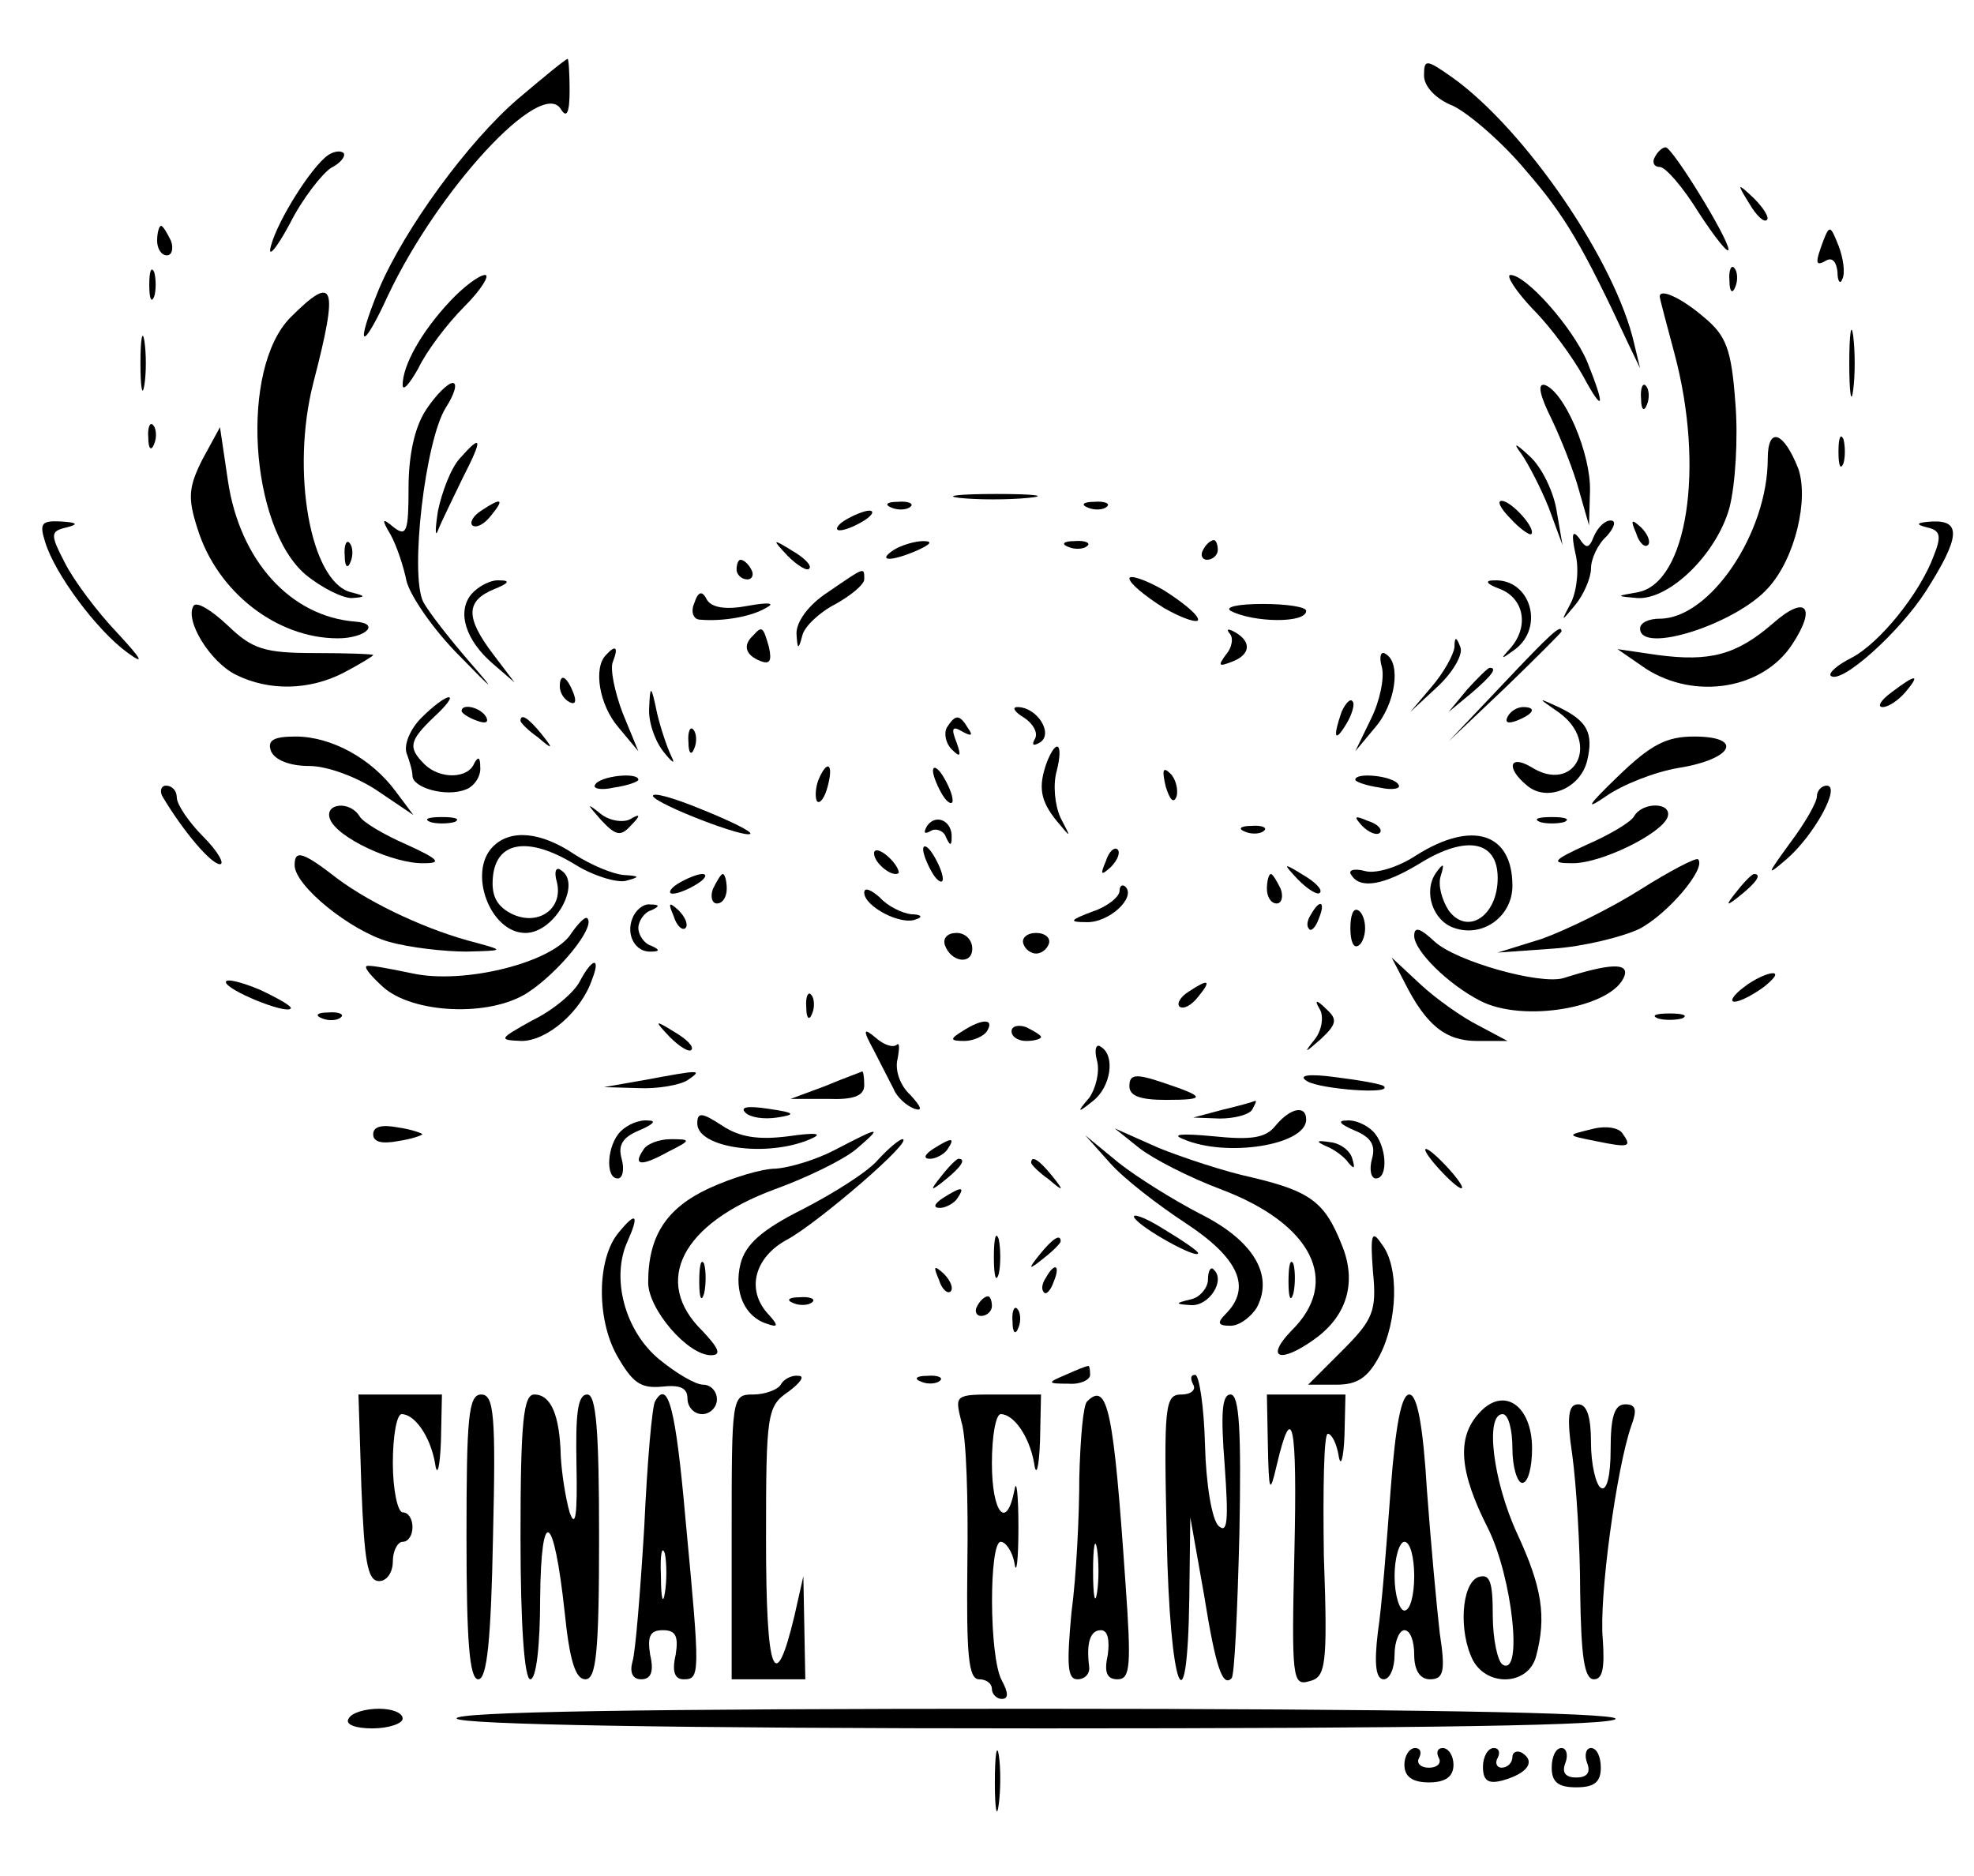 <?xml version="1.0" standalone="no"?>
<!DOCTYPE svg PUBLIC "-//W3C//DTD SVG 20010904//EN"
 "http://www.w3.org/TR/2001/REC-SVG-20010904/DTD/svg10.dtd">
<svg version="1.0" xmlns="http://www.w3.org/2000/svg"
 width="201pt" height="191pt" viewBox="0 0 201 191"
 preserveAspectRatio="xMidYMid meet">

<g transform="translate(0,191) scale(0.1,-0.1)"
fill="#000000" stroke="none">
<path d="M527 1809 c-51 -44 -115 -132 -141 -193 -25 -61 -18 -66 9 -7 51 108
156 222 176 190 6 -10 9 -4 9 19 0 17 -1 32 -2 32 -2 0 -25 -19 -51 -41z"/>
<path d="M1450 1833 c0 -11 12 -24 30 -31 16 -8 50 -37 74 -66 39 -45 57 -75
104 -176 l12 -25 -6 25 c-19 84 -111 218 -185 271 -27 19 -29 19 -29 2z"/>
<path d="M334 1752 c-17 -12 -51 -66 -58 -92 -4 -14 5 -4 19 22 13 26 33 51
42 57 10 5 15 12 13 15 -3 3 -10 2 -16 -2z"/>
<path d="M1685 1750 c-3 -5 -1 -10 5 -10 6 0 24 -21 40 -47 17 -26 30 -42 30
-37 0 11 -57 104 -64 104 -3 0 -8 -4 -11 -10z"/>
<path d="M1781 1703 c7 -12 15 -20 18 -17 3 2 -3 12 -13 22 -17 16 -18 16 -5
-5z"/>
<path d="M160 1665 c0 -8 4 -15 10 -15 5 0 7 7 4 15 -4 8 -8 15 -10 15 -2 0
-4 -7 -4 -15z"/>
<path d="M1857 1666 c-9 -24 -9 -28 3 -21 6 3 10 -2 11 -12 0 -10 3 -13 5 -7
3 6 1 21 -4 34 -8 20 -9 21 -15 6z"/>
<path d="M152 1620 c0 -14 2 -19 5 -12 2 6 2 18 0 25 -3 6 -5 1 -5 -13z"/>
<path d="M1761 1624 c0 -11 3 -14 6 -6 3 7 2 16 -1 19 -3 4 -6 -2 -5 -13z"/>
<path d="M458 1603 c-29 -31 -48 -65 -48 -85 0 -7 7 1 16 17 8 17 29 45 47 63
17 17 26 32 21 32 -6 0 -22 -12 -36 -27z"/>
<path d="M1561 1595 c19 -19 41 -50 51 -68 21 -39 23 -32 4 15 -15 35 -62 88
-78 88 -5 0 5 -16 23 -35z"/>
<path d="M296 1587 c-52 -52 -42 -213 15 -262 17 -14 38 -24 47 -24 15 1 15 2
-1 6 -41 11 -61 123 -38 213 26 100 22 112 -23 67z"/>
<path d="M1690 1608 c0 -2 7 -28 15 -58 31 -116 13 -233 -37 -243 -23 -4 -23
-4 -1 -6 33 -2 81 45 94 92 6 23 9 71 6 107 -4 54 -9 68 -32 87 -22 19 -45 30
-45 21z"/>
<path d="M1883 1540 c0 -30 2 -43 4 -27 2 15 2 39 0 55 -2 15 -4 2 -4 -28z"/>
<path d="M143 1540 c0 -25 2 -35 4 -22 2 12 2 32 0 45 -2 12 -4 2 -4 -23z"/>
<path d="M434 1493 c-12 -18 -18 -47 -18 -80 0 -44 -2 -50 -15 -40 -12 10 -13
9 -3 -8 6 -11 13 -32 16 -47 4 -15 27 -49 54 -76 35 -36 38 -38 11 -7 -20 23
-42 51 -48 62 -14 28 2 165 23 198 9 14 12 25 7 25 -5 0 -17 -12 -27 -27z"/>
<path d="M1580 1483 c10 -21 23 -54 28 -73 l10 -35 1 35 c1 38 -26 101 -46
108 -8 2 -5 -11 7 -35z"/>
<path d="M1671 1504 c0 -11 3 -14 6 -6 3 7 2 16 -1 19 -3 4 -6 -2 -5 -13z"/>
<path d="M151 1464 c0 -11 3 -14 6 -6 3 7 2 16 -1 19 -3 4 -6 -2 -5 -13z"/>
<path d="M206 1442 c-14 -28 -15 -39 -5 -70 20 -65 81 -112 143 -112 28 0 44
15 18 17 -66 5 -118 62 -130 144 l-8 54 -18 -33z"/>
<path d="M1800 1443 c0 -76 -59 -163 -110 -163 -11 0 -20 -4 -20 -10 0 -27 99
5 131 42 27 30 41 90 30 121 -15 38 -31 43 -31 10z"/>
<path d="M1872 1450 c0 -14 2 -19 5 -12 2 6 2 18 0 25 -3 6 -5 1 -5 -13z"/>
<path d="M468 1443 c-9 -10 -18 -34 -22 -53 -3 -19 -3 -28 0 -20 3 8 15 32 25
53 21 41 20 46 -3 20z"/>
<path d="M1549 1448 c7 -10 20 -35 28 -55 l14 -38 -6 35 c-3 19 -15 44 -27 55
-15 14 -18 15 -9 3z"/>
<path d="M977 1403 c18 -2 50 -2 70 0 21 2 7 4 -32 4 -38 0 -55 -2 -38 -4z"/>
<path d="M490 1390 c-8 -5 -12 -12 -9 -15 4 -3 12 1 19 10 14 17 11 19 -10 5z"/>
<path d="M908 1393 c7 -3 16 -2 19 1 4 3 -2 6 -13 5 -11 0 -14 -3 -6 -6z"/>
<path d="M1108 1393 c7 -3 16 -2 19 1 4 3 -2 6 -13 5 -11 0 -14 -3 -6 -6z"/>
<path d="M1538 1382 c9 -10 19 -17 21 -16 6 5 -20 34 -30 34 -5 0 -1 -8 9 -18z"/>
<path d="M860 1380 c-8 -5 -10 -10 -5 -10 6 0 17 5 25 10 8 5 11 10 5 10 -5 0
-17 -5 -25 -10z"/>
<path d="M46 1358 c10 -33 53 -90 83 -112 19 -14 16 -8 -10 20 -20 21 -44 53
-53 71 -15 29 -15 32 2 36 12 3 11 5 -6 6 -20 1 -22 -2 -16 -21z"/>
<path d="M1623 1364 c-5 -13 -8 -13 -15 -2 -7 9 -8 4 -4 -15 4 -15 2 -37 -4
-50 -11 -21 -11 -21 4 -3 9 11 16 28 16 37 0 10 7 25 16 33 8 9 10 16 4 16 -6
0 -13 -7 -17 -16z"/>
<path d="M1666 1367 c3 -10 9 -15 12 -12 3 3 0 11 -7 18 -10 9 -11 8 -5 -6z"/>
<path d="M1962 1373 c14 -3 15 -9 7 -29 -14 -38 -55 -89 -84 -104 -14 -7 -23
-15 -21 -18 10 -10 70 44 97 86 35 55 36 72 7 71 -17 -1 -18 -3 -6 -6z"/>
<path d="M351 1344 c0 -11 3 -14 6 -6 3 7 2 16 -1 19 -3 4 -6 -2 -5 -13z"/>
<path d="M802 1344 c10 -10 20 -16 22 -13 3 3 -5 11 -17 18 -21 13 -21 12 -5
-5z"/>
<path d="M910 1350 c-18 -12 -2 -12 25 0 13 6 15 9 5 9 -8 0 -22 -4 -30 -9z"/>
<path d="M1088 1353 c7 -3 16 -2 19 1 4 3 -2 6 -13 5 -11 0 -14 -3 -6 -6z"/>
<path d="M1225 1350 c-3 -5 -1 -10 4 -10 6 0 11 5 11 10 0 6 -2 10 -4 10 -3 0
-8 -4 -11 -10z"/>
<path d="M750 1330 c0 -5 5 -10 11 -10 5 0 7 5 4 10 -3 6 -8 10 -11 10 -2 0
-4 -4 -4 -10z"/>
<path d="M843 1307 c-20 -13 -32 -30 -32 -42 1 -17 2 -17 6 -2 2 9 18 24 34
32 16 9 29 20 29 25 0 13 1 13 -37 -13z"/>
<path d="M1150 1321 c0 -5 16 -18 35 -30 19 -11 35 -16 35 -12 0 5 -16 18 -35
30 -19 11 -35 16 -35 12z"/>
<path d="M480 1305 c-15 -18 -6 -47 22 -71 l22 -19 -22 29 c-28 37 -28 54 1
66 15 6 17 9 6 9 -9 1 -22 -6 -29 -14z"/>
<path d="M1528 1310 c24 -10 29 -38 10 -60 -11 -12 -10 -12 5 -1 30 23 15 72
-22 70 -10 0 -7 -4 7 -9z"/>
<path d="M707 1296 c-4 -9 -1 -17 6 -17 23 -2 52 3 67 12 10 5 3 6 -19 2 -21
-4 -36 -2 -41 6 -5 10 -9 9 -13 -3z"/>
<path d="M197 1293 c-9 -15 17 -57 43 -70 34 -17 75 -16 110 2 17 9 30 17 30
18 0 1 -27 2 -59 2 -52 0 -64 4 -89 28 -17 16 -32 25 -35 20z"/>
<path d="M1253 1288 c23 -12 77 -13 77 0 0 4 -20 7 -44 7 -25 0 -39 -3 -33 -7z"/>
<path d="M1805 1275 c-37 -32 -64 -39 -117 -32 l-41 6 29 -20 c50 -32 119 -21
149 25 25 38 14 51 -20 21z"/>
<path d="M767 1263 c-11 -10 -8 -20 7 -26 10 -4 12 0 9 14 -6 21 -7 22 -16 12z"/>
<path d="M1252 1265 c4 -4 3 -14 -4 -22 -8 -11 -7 -12 6 -7 19 7 21 20 4 30
-7 4 -10 4 -6 -1z"/>
<path d="M1530 1213 l-55 -58 58 55 c31 30 57 56 57 57 0 8 -10 -1 -60 -54z"/>
<path d="M1481 1251 c-1 -8 -11 -26 -23 -40 l-22 -26 28 26 c16 15 26 33 23
40 -4 11 -6 11 -6 0z"/>
<path d="M617 1243 c-13 -13 -7 -51 13 -74 l20 -24 -16 39 c-8 21 -13 45 -10
52 6 15 3 18 -7 7z"/>
<path d="M1407 1231 c3 -11 -2 -35 -11 -53 l-16 -33 20 24 c21 24 27 66 11 75
-5 4 -7 -3 -4 -13z"/>
<path d="M1494 1208 l-19 -23 23 19 c21 18 27 26 19 26 -2 0 -12 -10 -23 -22z"/>
<path d="M570 1211 c0 -6 4 -13 10 -16 6 -3 7 1 4 9 -7 18 -14 21 -14 7z"/>
<path d="M1926 1205 c-11 -8 -15 -15 -9 -15 6 0 16 7 23 15 16 19 11 19 -14 0z"/>
<path d="M661 1189 c-1 -14 6 -34 15 -45 8 -10 12 -13 8 -5 -4 8 -11 28 -15
45 -6 29 -7 29 -8 5z"/>
<path d="M429 1179 c-11 -11 -18 -27 -15 -36 3 -8 6 -18 6 -23 0 -12 34 -22
54 -14 9 3 16 14 15 23 0 10 -2 11 -6 4 -6 -16 -35 -17 -51 -1 -17 17 -15 24
10 48 12 11 19 20 15 20 -4 0 -16 -9 -28 -21z"/>
<path d="M1366 1185 c-9 -26 -7 -32 5 -12 6 10 9 21 6 23 -2 3 -7 -2 -11 -11z"/>
<path d="M1588 1184 c42 -31 15 -83 -29 -55 -22 13 -26 -1 -4 -19 20 -17 54
-3 61 25 7 29 0 41 -29 55 -22 10 -22 10 1 -6z"/>
<path d="M470 1186 c0 -2 7 -7 16 -10 8 -3 12 -2 9 4 -6 10 -25 14 -25 6z"/>
<path d="M1043 1179 c9 -6 14 -15 11 -21 -4 -7 -2 -8 5 -4 14 9 -3 36 -23 36
-6 0 -3 -5 7 -11z"/>
<path d="M1535 1180 c-3 -6 1 -7 9 -4 18 7 21 14 7 14 -6 0 -13 -4 -16 -10z"/>
<path d="M530 1176 c0 -2 8 -10 18 -17 15 -13 16 -12 3 4 -13 16 -21 21 -21
13z"/>
<path d="M964 1169 c-3 -6 -1 -16 5 -22 9 -9 10 -7 5 7 -6 15 -4 17 6 11 9 -5
11 -4 6 3 -9 15 -13 15 -22 1z"/>
<path d="M701 1154 c0 -11 3 -14 6 -6 3 7 2 16 -1 19 -3 4 -6 -2 -5 -13z"/>
<path d="M276 1145 c4 -9 19 -15 39 -15 18 0 48 -11 69 -25 l37 -25 -18 24
c-25 34 -66 56 -102 56 -23 0 -29 -4 -25 -15z"/>
<path d="M1647 1119 c-30 -29 -34 -35 -12 -20 17 12 50 25 74 29 56 9 67 32
16 32 -28 0 -44 -8 -78 -41z"/>
<path d="M1066 1134 c-9 -25 -7 -39 10 -60 15 -18 15 -18 4 3 -6 13 -8 34 -4
48 7 28 0 34 -10 9z"/>
<path d="M833 1115 c-3 -9 -3 -18 -1 -21 3 -3 8 4 11 16 6 23 -1 27 -10 5z"/>
<path d="M950 1125 c0 -5 5 -17 10 -25 5 -8 10 -10 10 -5 0 6 -5 17 -10 25 -5
8 -10 11 -10 5z"/>
<path d="M1187 1109 c4 -13 8 -18 11 -10 2 7 -1 18 -6 23 -8 8 -9 4 -5 -13z"/>
<path d="M606 1111 c-3 -4 6 -6 19 -3 14 2 25 6 25 8 0 8 -39 4 -44 -5z"/>
<path d="M1380 1116 c0 -2 11 -6 25 -8 13 -3 22 -1 19 3 -5 9 -44 13 -44 5z"/>
<path d="M166 1098 c21 -35 49 -68 58 -68 5 0 -2 13 -17 28 -15 15 -27 33 -27
40 0 7 -5 12 -11 12 -5 0 -7 -6 -3 -12z"/>
<path d="M665 1099 c6 -9 94 -43 99 -38 2 2 -20 13 -50 25 -29 12 -51 18 -49
13z"/>
<path d="M1850 1099 c0 -6 -12 -27 -27 -47 -24 -33 -25 -35 -4 -17 28 24 56
75 41 75 -5 0 -10 -5 -10 -11z"/>
<path d="M336 1076 c7 -19 65 -46 96 -45 18 0 15 4 -18 19 -23 10 -45 23 -48
29 -10 16 -36 13 -30 -3z"/>
<path d="M612 1075 c15 -16 20 -17 30 -6 11 11 10 13 0 7 -7 -4 -21 -2 -30 5
-15 12 -15 11 0 -6z"/>
<path d="M1664 1079 c-3 -6 -25 -19 -48 -29 -35 -16 -37 -19 -16 -19 29 -1 92
30 98 47 5 15 -25 16 -34 1z"/>
<path d="M438 1073 c6 -2 18 -2 25 0 6 3 1 5 -13 5 -14 0 -19 -2 -12 -5z"/>
<path d="M944 1069 c-4 -7 -3 -9 4 -5 5 3 13 0 15 -6 4 -9 6 -10 6 -1 1 17
-16 25 -25 12z"/>
<path d="M1387 1069 c7 -7 15 -10 18 -7 3 3 -2 9 -12 12 -14 6 -15 5 -6 -5z"/>
<path d="M1568 1073 c6 -2 18 -2 25 0 6 3 1 5 -13 5 -14 0 -19 -2 -12 -5z"/>
<path d="M1268 1063 c7 -3 16 -2 19 1 4 3 -2 6 -13 5 -11 0 -14 -3 -6 -6z"/>
<path d="M502 1048 c-26 -26 -3 -88 33 -88 30 0 58 51 36 64 -5 4 -7 -2 -4
-12 7 -28 -20 -46 -47 -32 -15 8 -20 19 -18 38 4 36 37 40 83 12 19 -12 43
-19 52 -17 15 4 15 5 -2 6 -11 1 -33 10 -50 21 -34 23 -65 26 -83 8z"/>
<path d="M1442 1039 c-18 -12 -41 -19 -52 -16 -11 3 -18 1 -14 -4 9 -15 34
-10 70 12 47 29 79 23 79 -15 0 -39 -31 -59 -50 -33 -7 11 -11 26 -8 35 4 13
3 14 -5 3 -13 -19 -3 -49 19 -56 29 -10 59 12 59 43 0 54 -41 67 -98 31z"/>
<path d="M890 1041 c0 -10 19 -25 25 -20 1 2 -3 10 -11 17 -8 7 -14 8 -14 3z"/>
<path d="M940 1045 c0 -5 5 -17 10 -25 5 -8 10 -10 10 -5 0 6 -5 17 -10 25 -5
8 -10 11 -10 5z"/>
<path d="M1126 1033 c-6 -14 -5 -15 5 -6 7 7 10 15 7 18 -3 3 -9 -2 -12 -12z"/>
<path d="M300 1029 c0 -21 57 -67 96 -78 21 -6 57 -10 79 -10 38 1 39 1 10 9
-48 12 -106 39 -141 65 -36 28 -44 30 -44 14z"/>
<path d="M1670 1004 c-30 -19 -75 -41 -100 -50 l-45 -14 56 4 c31 2 71 12 88
20 29 15 69 62 60 71 -2 2 -29 -12 -59 -31z"/>
<path d="M1322 1014 c10 -10 20 -16 22 -13 3 3 -5 11 -17 18 -21 13 -21 12 -5
-5z"/>
<path d="M690 1010 c-8 -5 -10 -10 -5 -10 6 0 17 5 25 10 8 5 11 10 5 10 -5 0
-17 -5 -25 -10z"/>
<path d="M726 1005 c-3 -8 -1 -15 4 -15 6 0 10 7 10 15 0 8 -2 15 -4 15 -2 0
-6 -7 -10 -15z"/>
<path d="M1290 1005 c0 -8 4 -15 10 -15 5 0 7 7 4 15 -4 8 -8 15 -10 15 -2 0
-4 -7 -4 -15z"/>
<path d="M1769 1003 c-13 -16 -12 -17 4 -4 16 13 21 21 13 21 -2 0 -10 -8 -17
-17z"/>
<path d="M880 1001 c0 -14 38 -34 53 -27 7 2 5 5 -5 5 -9 1 -24 8 -32 17 -9 8
-16 11 -16 5z"/>
<path d="M1140 1003 c0 -6 -12 -16 -27 -21 -24 -9 -25 -11 -7 -11 23 -1 51 25
40 36 -3 3 -6 1 -6 -4z"/>
<path d="M644 975 c-7 -17 3 -35 19 -34 9 0 9 2 0 6 -7 2 -13 11 -13 18 0 7 6
16 13 18 9 4 9 6 -1 6 -7 1 -15 -6 -18 -14z"/>
<path d="M686 977 c3 -10 9 -15 12 -12 3 3 0 11 -7 18 -10 9 -11 8 -5 -6z"/>
<path d="M1335 979 c-4 -6 -5 -12 -2 -15 2 -3 7 2 10 11 7 17 1 20 -8 4z"/>
<path d="M1375 965 c0 -13 3 -21 8 -18 4 2 7 10 7 18 0 8 -3 16 -7 18 -5 3 -8
-5 -8 -18z"/>
<path d="M582 960 c-18 -30 -110 -53 -163 -41 -24 5 -45 9 -46 7 -2 -2 6 -11
17 -21 30 -27 108 -31 147 -6 31 20 70 67 61 76 -2 2 -9 -5 -16 -15z"/>
<path d="M1440 957 c0 -15 34 -49 67 -66 44 -23 135 -7 147 25 5 14 -15 13
-62 -2 -24 -7 -109 17 -131 37 -15 14 -21 16 -21 6z"/>
<path d="M962 948 c6 -18 28 -21 28 -4 0 9 -7 16 -16 16 -9 0 -14 -5 -12 -12z"/>
<path d="M1042 949 c2 -6 8 -10 13 -10 5 0 11 4 13 10 2 6 -4 11 -13 11 -9 0
-15 -5 -13 -11z"/>
<path d="M590 910 c-6 -11 -27 -29 -48 -39 -34 -19 -35 -20 -11 -21 26 0 61
30 72 63 9 23 0 22 -13 -3z"/>
<path d="M1430 910 c22 -44 42 -60 74 -60 l31 0 -30 16 c-16 8 -43 27 -59 42
l-29 27 13 -25z"/>
<path d="M230 910 c0 -8 61 -33 66 -27 2 2 -12 10 -31 19 -19 8 -35 12 -35 8z"/>
<path d="M1776 905 c-11 -8 -15 -15 -10 -15 6 0 19 7 30 15 10 8 15 14 9 14
-5 0 -19 -6 -29 -14z"/>
<path d="M1210 900 c-8 -5 -12 -12 -9 -15 4 -3 12 1 19 10 14 17 11 19 -10 5z"/>
<path d="M821 884 c0 -11 3 -14 6 -6 3 7 2 16 -1 19 -3 4 -6 -2 -5 -13z"/>
<path d="M1344 882 c4 -7 2 -21 -5 -30 -12 -15 -11 -15 6 0 16 15 17 20 6 30
-11 11 -13 10 -7 0z"/>
<path d="M328 873 c7 -3 16 -2 19 1 4 3 -2 6 -13 5 -11 0 -14 -3 -6 -6z"/>
<path d="M1688 873 c6 -2 18 -2 25 0 6 3 1 5 -13 5 -14 0 -19 -2 -12 -5z"/>
<path d="M682 854 c10 -10 20 -16 22 -13 3 3 -5 11 -17 18 -21 13 -21 12 -5
-5z"/>
<path d="M980 860 c-13 -8 -13 -10 2 -10 9 0 20 5 23 10 8 13 -5 13 -25 0z"/>
<path d="M1030 860 c0 -6 7 -10 15 -10 8 0 15 2 15 4 0 2 -7 6 -15 10 -8 3
-15 1 -15 -4z"/>
<path d="M890 840 c7 -14 16 -31 20 -39 3 -8 13 -17 21 -20 9 -3 7 2 -4 14
-11 10 -16 26 -13 37 2 11 2 17 -1 14 -4 -3 -13 0 -21 7 -13 11 -14 9 -2 -13z"/>
<path d="M1117 830 c3 -11 -1 -28 -8 -38 -13 -15 -12 -16 4 -3 18 14 23 46 8
55 -5 4 -7 -3 -4 -14z"/>
<path d="M655 810 l-40 -7 35 -1 c19 -1 42 3 50 8 16 11 14 11 -45 0z"/>
<path d="M840 804 l-35 -13 38 0 c26 -1 37 3 37 14 0 8 -1 14 -2 14 -2 -1 -19
-7 -38 -15z"/>
<path d="M1150 804 c0 -10 11 -14 37 -14 42 0 41 3 -4 18 -27 9 -33 8 -33 -4z"/>
<path d="M1331 809 c13 -8 88 -14 78 -5 -2 2 -24 6 -48 9 -29 4 -40 2 -30 -4z"/>
<path d="M759 777 c5 -5 19 -7 32 -5 20 3 19 5 -9 9 -20 3 -29 2 -23 -4z"/>
<path d="M1245 780 l-30 -8 27 -1 c15 0 30 4 33 9 3 6 5 9 3 9 -2 -1 -16 -5
-33 -9z"/>
<path d="M710 766 c0 -25 71 -35 115 -16 14 6 6 7 -22 3 -31 -4 -50 -1 -68 11
-20 13 -25 14 -25 2z"/>
<path d="M1299 764 c-10 -13 -25 -15 -64 -11 -32 3 -43 2 -30 -3 44 -19 125
-6 125 20 0 15 -16 12 -31 -6z"/>
<path d="M380 755 c0 -8 9 -10 25 -7 14 2 25 6 25 7 0 1 -11 5 -25 7 -16 3
-25 1 -25 -7z"/>
<path d="M632 758 c-14 -14 -16 -48 -3 -48 5 0 7 9 4 20 -4 14 1 22 18 29 14
6 18 10 9 10 -9 1 -21 -4 -28 -11z"/>
<path d="M1379 759 c17 -7 22 -15 18 -29 -3 -11 -1 -20 4 -20 13 0 11 34 -3
48 -7 7 -19 12 -27 11 -10 0 -6 -4 8 -10z"/>
<path d="M1620 760 c-25 -6 -25 -6 5 -12 34 -7 37 -6 27 8 -4 6 -18 8 -32 4z"/>
<path d="M850 739 c-19 -10 -46 -18 -60 -19 -14 0 -44 -9 -68 -20 -43 -20 -62
-48 -62 -96 0 -27 40 -74 64 -74 11 0 8 7 -9 25 -51 50 -21 109 74 144 33 12
70 30 83 41 28 24 24 23 -22 -1z"/>
<path d="M1160 741 c14 -11 51 -30 83 -42 93 -35 123 -94 72 -144 -27 -28 -12
-34 23 -9 34 24 44 59 28 97 -17 43 -32 54 -91 68 -28 6 -70 20 -95 30 l-45
20 25 -20z"/>
<path d="M655 739 c-11 -16 -2 -17 25 -2 24 12 24 13 3 13 -12 0 -25 -5 -28
-11z"/>
<path d="M894 729 c-10 -12 -45 -34 -76 -50 -42 -21 -59 -36 -64 -56 -7 -28 4
-54 27 -61 11 -4 12 -2 2 9 -24 25 -15 59 19 77 31 17 129 101 117 102 -3 0
-14 -9 -25 -21z"/>
<path d="M950 740 c-9 -6 -10 -10 -3 -10 6 0 15 5 18 10 8 12 4 12 -15 0z"/>
<path d="M1130 726 c14 -16 49 -43 78 -62 53 -35 67 -65 40 -92 -9 -9 -8 -12
5 -12 9 0 21 9 27 19 17 33 -4 68 -58 95 -27 14 -64 37 -83 52 l-34 28 25 -28z"/>
<path d="M1350 743 c8 -3 19 -11 23 -17 6 -7 7 -6 4 4 -2 8 -12 16 -23 17 -13
2 -15 1 -4 -4z"/>
<path d="M1465 720 c10 -11 20 -20 23 -20 3 0 -3 9 -13 20 -10 11 -20 20 -23
20 -3 0 3 -9 13 -20z"/>
<path d="M959 713 c-13 -16 -12 -17 4 -4 16 13 21 21 13 21 -2 0 -10 -8 -17
-17z"/>
<path d="M1050 726 c0 -2 8 -10 18 -17 15 -13 16 -12 3 4 -13 16 -21 21 -21
13z"/>
<path d="M960 690 c-9 -6 -10 -10 -3 -10 6 0 15 5 18 10 8 12 4 12 -15 0z"/>
<path d="M1155 670 c7 -11 65 -43 65 -36 0 2 -16 13 -36 25 -19 12 -32 16 -29
11z"/>
<path d="M630 655 c-22 -26 -23 -87 -2 -125 16 -28 24 -34 46 -32 18 2 26 -1
26 -12 0 -9 7 -16 15 -16 8 0 15 7 15 15 0 8 -6 15 -14 15 -8 0 -28 12 -45 26
-35 29 -49 83 -32 120 12 27 9 31 -9 9z"/>
<path d="M1012 630 c0 -19 2 -27 5 -17 2 9 2 25 0 35 -3 9 -5 1 -5 -18z"/>
<path d="M1398 615 c4 -40 0 -49 -31 -80 l-35 -35 29 0 c21 0 32 7 44 30 18
35 20 90 2 113 -10 15 -12 11 -9 -28z"/>
<path d="M1059 633 c-13 -16 -12 -17 4 -4 9 7 17 15 17 17 0 8 -8 3 -21 -13z"/>
<path d="M712 605 c0 -16 2 -22 5 -12 2 9 2 23 0 30 -3 6 -5 -1 -5 -18z"/>
<path d="M1312 605 c0 -16 2 -22 5 -12 2 9 2 23 0 30 -3 6 -5 -1 -5 -18z"/>
<path d="M956 607 c3 -10 9 -15 12 -12 3 3 0 11 -7 18 -10 9 -11 8 -5 -6z"/>
<path d="M1065 609 c-4 -6 -5 -12 -2 -15 2 -3 7 2 10 11 7 17 1 20 -8 4z"/>
<path d="M1230 607 c0 -8 -8 -18 -17 -20 -17 -4 -17 -5 0 -6 18 -1 35 25 23
36 -3 4 -6 -1 -6 -10z"/>
<path d="M808 583 c7 -3 16 -2 19 1 4 3 -2 6 -13 5 -11 0 -14 -3 -6 -6z"/>
<path d="M995 580 c-3 -5 -1 -10 4 -10 6 0 11 5 11 10 0 6 -2 10 -4 10 -3 0
-8 -4 -11 -10z"/>
<path d="M1031 564 c0 -11 3 -14 6 -6 3 7 2 16 -1 19 -3 4 -6 -2 -5 -13z"/>
<path d="M1085 510 c-19 -8 -19 -9 3 -9 12 -1 22 4 22 9 0 6 -1 10 -2 9 -2 0
-12 -4 -23 -9z"/>
<path d="M795 500 c-3 -5 -16 -10 -28 -10 -22 0 -22 -2 -22 -145 l0 -145 38 0
37 0 -1 53 -1 52 -9 -40 c-20 -84 -29 -60 -29 77 0 129 1 136 23 151 12 9 17
16 10 16 -6 1 -15 -3 -18 -9z"/>
<path d="M938 503 c7 -3 16 -2 19 1 4 3 -2 6 -13 5 -11 0 -14 -3 -6 -6z"/>
<path d="M1215 500 c3 -5 -2 -10 -12 -10 -17 0 -18 -11 -15 -145 3 -155 21
-203 23 -62 l1 82 14 -79 c12 -75 19 -94 28 -85 3 2 6 68 8 147 2 105 0 142
-9 142 -9 0 -10 -20 -6 -72 4 -56 3 -70 -6 -62 -7 6 -13 43 -14 82 -1 40 -6
72 -10 72 -5 0 -5 -4 -2 -10z"/>
<path d="M368 395 c3 -74 6 -95 18 -95 8 0 14 9 14 20 0 11 5 20 10 20 6 0 10
7 10 15 0 8 -4 15 -10 15 -5 0 -10 23 -10 50 0 28 4 50 9 50 13 0 29 -22 34
-50 2 -15 5 -5 6 23 l1 47 -42 0 -43 0 3 -95z"/>
<path d="M475 345 c0 -106 3 -145 12 -145 9 0 13 41 15 145 3 124 1 145 -12
145 -13 0 -15 -23 -15 -145z"/>
<path d="M530 345 c0 -90 4 -145 10 -145 6 0 10 34 10 83 1 95 14 87 25 -15 5
-49 11 -68 21 -68 11 0 14 26 14 145 0 109 -3 145 -12 145 -10 0 -12 -20 -11
-72 1 -51 -1 -65 -7 -48 -4 14 -8 39 -9 57 -1 42 -10 63 -27 63 -11 0 -14 -28
-14 -145z"/>
<path d="M667 483 c-3 -5 -8 -62 -11 -128 -4 -66 -9 -128 -12 -137 -3 -11 0
-18 9 -18 10 0 13 8 9 25 -3 19 0 25 13 25 13 0 16 -6 13 -25 -4 -17 -1 -25 8
-25 17 0 17 4 2 163 -10 114 -18 143 -31 120z m10 -195 c-2 -13 -4 -5 -4 17
-1 22 1 32 4 23 2 -10 2 -28 0 -40z"/>
<path d="M979 462 c5 -15 7 -80 6 -145 -1 -92 1 -117 12 -117 7 0 13 -4 13
-10 0 -5 5 -10 10 -10 7 0 7 6 0 19 -13 24 -13 141 -1 141 5 0 12 -10 14 -22
2 -13 4 4 4 37 0 33 -2 50 -4 38 -8 -42 -23 -24 -23 27 0 28 4 50 9 50 13 0
29 -22 34 -50 2 -15 5 -5 6 23 l1 47 -44 0 c-44 0 -44 0 -37 -28z"/>
<path d="M1107 483 c-4 -3 -7 -38 -8 -77 0 -39 -3 -101 -8 -138 -5 -54 -4 -68
6 -68 8 0 13 6 12 13 -3 24 1 37 12 37 7 0 9 -10 7 -25 -4 -18 -1 -25 10 -25
13 0 14 14 8 98 -12 175 -18 206 -39 185z m10 -195 c-2 -13 -4 -3 -4 22 0 25
2 35 4 23 2 -13 2 -33 0 -45z"/>
<path d="M1291 438 c1 -48 2 -50 9 -20 16 68 21 43 18 -89 -3 -128 -2 -136 15
-131 17 4 19 15 15 128 -1 68 0 124 4 124 4 0 9 -10 11 -22 2 -13 5 -4 6 20
l1 42 -40 0 -40 0 1 -52z"/>
<path d="M1416 393 c-4 -54 -9 -119 -13 -145 -4 -33 -2 -48 6 -48 6 0 11 11
11 25 0 14 5 25 10 25 6 0 10 -11 10 -25 0 -16 6 -25 16 -25 14 0 16 8 10 47
-3 26 -9 91 -13 145 -4 67 -10 98 -18 98 -8 0 -14 -31 -19 -97z m24 -88 c0
-19 -4 -35 -10 -35 -5 0 -10 16 -10 35 0 19 5 35 10 35 6 0 10 -16 10 -35z"/>
<path d="M1506 471 c-23 -25 -20 -60 9 -117 25 -50 36 -152 15 -139 -5 3 -10
26 -10 50 0 35 -3 43 -15 39 -17 -7 -20 -56 -5 -85 15 -27 56 -25 64 4 11 41
6 71 -19 125 -25 54 -33 122 -15 122 6 0 10 -16 10 -35 0 -19 5 -35 10 -35 6
0 10 16 10 35 0 44 -29 64 -54 36z"/>
<path d="M1601 428 c4 -29 8 -92 8 -140 1 -64 4 -88 14 -88 9 0 11 12 9 41 -4
42 14 174 29 217 6 16 5 22 -6 22 -11 0 -15 -12 -15 -46 0 -27 -4 -43 -10 -39
-5 3 -10 24 -10 46 0 26 -4 39 -13 39 -10 0 -12 -12 -6 -52z"/>
<path d="M355 160 c-4 -6 7 -10 24 -10 17 0 31 5 31 10 0 6 -11 10 -24 10 -14
0 -28 -4 -31 -10z"/>
<path d="M465 160 c4 -6 214 -10 596 -10 391 0 588 3 584 10 -4 6 -214 10
-596 10 -391 0 -588 -3 -584 -10z"/>
<path d="M1013 95 c0 -27 2 -38 4 -22 2 15 2 37 0 50 -2 12 -4 0 -4 -28z"/>
<path d="M1430 113 c0 -12 8 -18 25 -18 17 0 25 6 25 18 0 9 -5 17 -11 17 -5
0 -7 -4 -4 -10 3 -5 -1 -10 -10 -10 -9 0 -13 5 -10 10 3 6 1 10 -4 10 -6 0
-11 -8 -11 -17z"/>
<path d="M1510 111 c0 -14 5 -18 20 -14 25 7 34 19 20 28 -5 3 -10 1 -10 -4 0
-6 -5 -11 -11 -11 -5 0 -7 5 -4 10 3 6 1 10 -4 10 -6 0 -11 -9 -11 -19z"/>
<path d="M1580 110 c0 -15 7 -20 25 -20 18 0 25 5 25 20 0 11 -4 20 -10 20 -5
0 -7 -7 -4 -15 4 -10 0 -15 -11 -15 -11 0 -15 5 -11 15 3 8 1 15 -4 15 -6 0
-10 -9 -10 -20z"/>
</g>
</svg>
